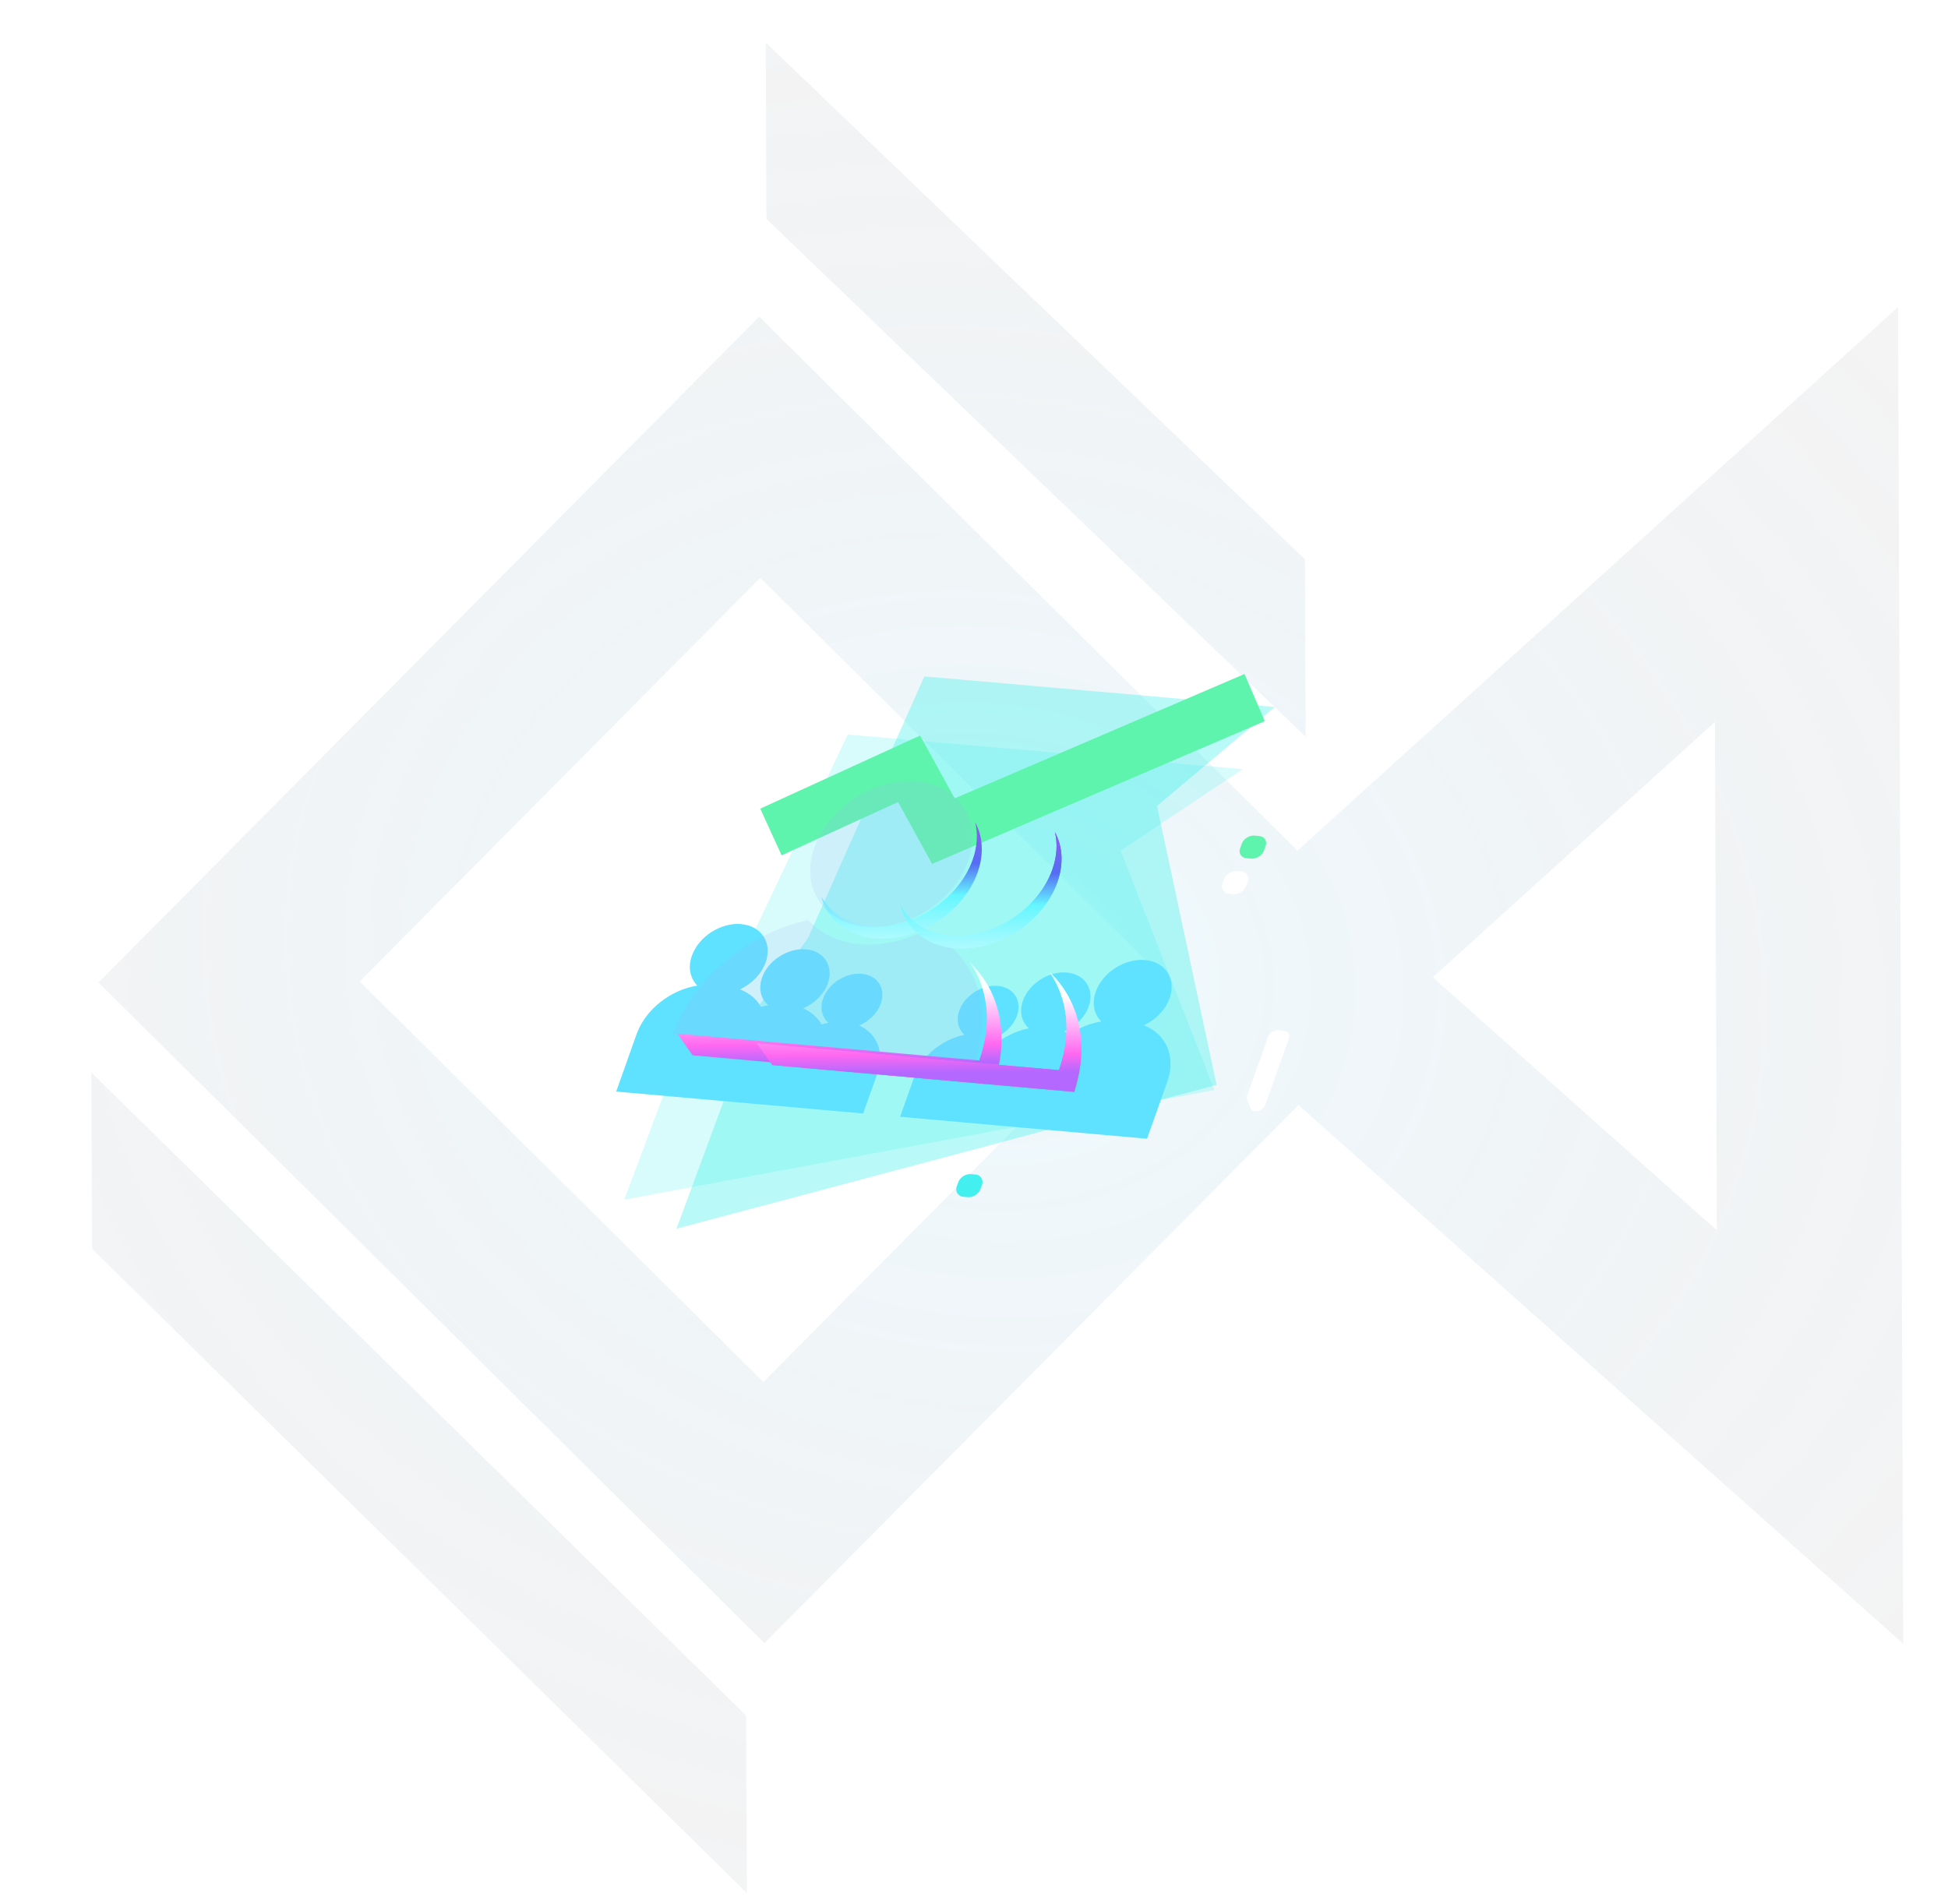 <svg width="357" height="349" viewBox="0 0 357 349" fill="none" xmlns="http://www.w3.org/2000/svg">
    <path fill-rule="evenodd" clip-rule="evenodd"
        d="M136.744 314.465L16.738 196.583L16.865 228.908L136.871 346.999L136.744 314.465ZM29.969 168.075L18.045 180.093L30.063 192.017L128.078 289.266L140.095 301.19L152.019 289.172L237.967 202.548L320.464 276.056L348.804 301.308L348.655 263.35L347.992 94.246L347.843 56.287L319.702 81.761L237.784 155.914L151.16 69.967L139.142 58.043L127.218 70.061L29.969 168.075ZM212.646 178.669L139.33 105.926L65.928 179.905L139.908 253.307L212.651 179.991L211.913 179.333L212.646 178.669ZM262.585 179.134L314.282 132.337L314.648 225.524L262.585 179.134ZM140.339 7.813L239.155 102.516L239.283 135.05L140.465 40.138L140.339 7.813Z"
        fill="url(#paint0_radial_1589_284720)" />
    <g filter="url(#filter0_f_1589_284720)">
        <path
            d="M148.09 171.942L169.401 123.99L233.617 129.599L212.039 147.729L222.961 198.862L123.974 225.221L139.116 184.28L148.09 171.942Z"
            fill="#3FF0ED" fill-opacity="0.2" />
    </g>
    <g filter="url(#filter1_f_1589_284720)">
        <path
            d="M148.09 171.942L169.401 123.99L233.617 129.599L212.039 147.729L222.961 198.862L123.974 225.221L139.116 184.28L148.09 171.942Z"
            fill="#3FF0ED" fill-opacity="0.2" />
    </g>
    <g filter="url(#filter2_f_1589_284720)">
        <path
            d="M136.192 175.027L155.358 134.636L227.741 140.987L205.37 155.928L222.572 199.818L114.409 219.893L127.357 185.334L136.192 175.027Z"
            fill="#3FF0ED" fill-opacity="0.2" />
    </g>
    <path
        d="M169.115 216.368C169.441 215.452 170.489 214.78 171.457 214.866L172.333 214.944C173.301 215.03 173.822 215.842 173.496 216.757L173.202 217.586C172.876 218.501 171.828 219.174 170.86 219.088L169.984 219.01C169.016 218.924 168.495 218.112 168.821 217.196L169.115 216.368Z"
        fill="white" />
    <path
        d="M232.429 190.023C232.682 189.31 233.498 188.787 234.252 188.854L235.297 188.947C236.051 189.014 236.456 189.645 236.203 190.358L231.88 202.515C231.434 203.769 229.551 204.135 229.141 203.048L228.585 201.576C228.496 201.342 228.501 201.071 228.597 200.801L232.429 190.023Z"
        fill="white" />
    <path
        d="M227.564 154.671C227.889 153.756 228.938 153.083 229.905 153.169L230.782 153.247C231.749 153.333 232.27 154.145 231.945 155.061L231.65 155.89C231.324 156.805 230.276 157.477 229.308 157.391L228.432 157.314C227.464 157.227 226.944 156.416 227.269 155.5L227.564 154.671Z"
        fill="#5FF4AD" />
    <rect width="4.398" height="4.398" rx="1.759"
        transform="matrix(0.996 0.089 -0.335 0.942 176.198 215.062)" fill="#43EFEF" />
    <rect width="4.398" height="4.398" rx="1.759"
        transform="matrix(0.996 0.089 -0.335 0.942 224.907 159.508)" fill="white" />
    <path d="M141.288 152.503L166.607 140.917L172.889 152.351L229.933 127.866" stroke="#5FF4AD"
        stroke-width="9.407" />
    <path fill-rule="evenodd" clip-rule="evenodd"
        d="M214.347 182.968C213.581 185.124 211.775 186.931 209.636 187.936C213.676 189.497 215.573 193.65 213.943 198.234L210.21 208.733L186.947 206.665L186.947 206.664L183.142 206.326L183.142 206.326L164.954 204.709L167.586 197.308C168.943 193.491 172.721 190.488 176.759 189.687C175.597 188.668 175.172 187.02 175.804 185.243C176.786 182.481 179.949 180.452 182.869 180.711C185.789 180.971 187.36 183.421 186.378 186.183C185.746 187.96 184.21 189.434 182.417 190.19C182.743 190.336 183.051 190.502 183.341 190.687C184.927 189.623 186.718 188.858 188.555 188.493C187.231 187.332 186.746 185.454 187.467 183.428C188.586 180.281 192.19 177.969 195.518 178.265C198.845 178.561 200.635 181.352 199.516 184.499C198.796 186.525 197.046 188.205 195.003 189.066C195.346 189.219 195.672 189.393 195.979 189.584C197.746 188.393 199.763 187.567 201.821 187.242C200.505 185.929 200.055 183.922 200.822 181.766C202.078 178.233 206.124 175.638 209.859 175.97C213.594 176.302 215.603 179.435 214.347 182.968Z"
        fill="#5FE2FF" />
    <path fill-rule="evenodd" clip-rule="evenodd"
        d="M126.8 175.185C126.034 177.34 126.483 179.347 127.798 180.66C122.93 181.429 118.286 185 116.656 189.585L112.923 200.083L127.303 201.362L139.995 202.49L139.995 202.49L158.183 204.106L160.814 196.705C162.171 192.888 160.695 189.419 157.458 187.97C159.251 187.215 160.787 185.741 161.419 183.963C162.401 181.201 160.83 178.751 157.91 178.492C154.99 178.232 151.827 180.261 150.845 183.023C150.213 184.8 150.638 186.449 151.8 187.467C151.392 187.548 150.986 187.651 150.585 187.776C149.83 186.503 148.677 185.476 147.203 184.816C149.245 183.955 150.995 182.276 151.715 180.25C152.834 177.103 151.044 174.311 147.716 174.016C144.389 173.72 140.784 176.032 139.665 179.179C138.945 181.205 139.43 183.082 140.753 184.243C140.326 184.328 139.902 184.434 139.482 184.561C138.645 183.138 137.321 182.015 135.614 181.355C137.754 180.35 139.559 178.543 140.326 176.387C141.582 172.854 139.572 169.721 135.838 169.389C132.103 169.057 128.057 171.652 126.8 175.185Z"
        fill="#5FE2FF" />
    <g filter="url(#filter3_bi_1589_284720)">
        <path fill-rule="evenodd" clip-rule="evenodd"
            d="M192.855 159.411C190.24 166.767 181.815 172.171 174.038 171.479C169.878 171.11 166.747 169.071 165.133 166.129C166.176 170.29 169.763 173.341 174.945 173.802C182.722 174.493 191.147 169.09 193.762 161.734C194.979 158.312 194.724 155.07 193.322 152.512C193.844 154.595 193.728 156.957 192.855 159.411ZM139.577 191.318L138.752 191.263L141.53 195.211L141.528 195.22L141.537 195.221L141.545 195.232L141.549 195.222L196.879 200.14L197.281 198.655C199.501 190.45 197.422 183.015 192.295 178.101C195.645 182.876 196.507 189.317 194.074 196.162L139.577 191.318Z"
            fill="url(#paint1_linear_1589_284720)" />
    </g>
    <g filter="url(#filter4_bi_1589_284720)">
        <circle cx="14.137" cy="14.137" r="14.137"
            transform="matrix(0.996 0.089 -0.335 0.942 169.427 143.589)" fill="#9CB0F8"
            fill-opacity="0.17" />
        <path fill-rule="evenodd" clip-rule="evenodd"
            d="M163.56 170.279C152.596 172.649 142.418 180.856 138.725 191.242L194.076 196.162C197.795 185.703 193.816 176.186 185.031 172.118C181.282 174.064 177.073 175.05 173.008 174.689C168.983 174.331 165.737 172.71 163.56 170.279Z"
            fill="#9CB0F8" fill-opacity="0.17" />
    </g>
    <g filter="url(#filter5_f_1589_284720)">
        <path fill-rule="evenodd" clip-rule="evenodd"
            d="M192.855 159.411C190.24 166.767 181.815 172.171 174.038 171.479C169.878 171.11 166.747 169.071 165.133 166.129C166.176 170.29 169.763 173.341 174.945 173.802C182.722 174.493 191.147 169.09 193.762 161.734C194.979 158.312 194.724 155.07 193.322 152.512C193.844 154.595 193.728 156.957 192.855 159.411ZM139.577 191.318L138.752 191.263L141.53 195.211L141.528 195.22L141.537 195.221L141.545 195.232L141.549 195.222L196.879 200.14L197.281 198.655C199.501 190.45 197.422 183.015 192.295 178.101C195.645 182.876 196.507 189.317 194.074 196.162L139.577 191.318Z"
            fill="url(#paint2_linear_1589_284720)" />
    </g>
    <g filter="url(#filter6_f_1589_284720)">
        <path fill-rule="evenodd" clip-rule="evenodd"
            d="M192.855 159.411C190.24 166.767 181.815 172.171 174.038 171.479C169.878 171.11 166.747 169.071 165.133 166.129C166.176 170.29 169.763 173.341 174.945 173.802C182.722 174.493 191.147 169.09 193.762 161.734C194.979 158.312 194.724 155.07 193.322 152.512C193.844 154.595 193.728 156.957 192.855 159.411ZM139.577 191.318L138.752 191.263L141.53 195.211L141.528 195.22L141.537 195.221L141.545 195.232L141.549 195.222L196.879 200.14L197.281 198.655C199.501 190.45 197.422 183.015 192.295 178.101C195.645 182.876 196.507 189.317 194.074 196.162L139.577 191.318Z"
            fill="url(#paint3_linear_1589_284720)" />
    </g>
    <rect width="5.408" height="5.408" rx="1.759"
        transform="matrix(0.996 0.089 -0.335 0.942 123.459 135.088)" fill="white" />
    <defs>
        <filter id="filter0_f_1589_284720" x="0.367" y="0.383" width="356.858" height="348.445"
            filterUnits="userSpaceOnUse" color-interpolation-filters="sRGB">
            <feFlood flood-opacity="0" result="BackgroundImageFix" />
            <feBlend mode="normal" in="SourceGraphic" in2="BackgroundImageFix" result="shape" />
            <feGaussianBlur stdDeviation="61.803" result="effect1_foregroundBlur_1589_284720" />
        </filter>
        <filter id="filter1_f_1589_284720" x="62.17" y="62.187" width="233.251" height="224.838"
            filterUnits="userSpaceOnUse" color-interpolation-filters="sRGB">
            <feFlood flood-opacity="0" result="BackgroundImageFix" />
            <feBlend mode="normal" in="SourceGraphic" in2="BackgroundImageFix" result="shape" />
            <feGaussianBlur stdDeviation="30.902" result="effect1_foregroundBlur_1589_284720" />
        </filter>
        <filter id="filter2_f_1589_284720" x="49.465" y="69.693" width="243.219" height="215.144"
            filterUnits="userSpaceOnUse" color-interpolation-filters="sRGB">
            <feFlood flood-opacity="0" result="BackgroundImageFix" />
            <feBlend mode="normal" in="SourceGraphic" in2="BackgroundImageFix" result="shape" />
            <feGaussianBlur stdDeviation="32.472" result="effect1_foregroundBlur_1589_284720" />
        </filter>
        <filter id="filter3_bi_1589_284720" x="124.139" y="144.394" width="82.142" height="63.864"
            filterUnits="userSpaceOnUse" color-interpolation-filters="sRGB">
            <feFlood flood-opacity="0" result="BackgroundImageFix" />
            <feGaussianBlur in="BackgroundImageFix" stdDeviation="4.059" />
            <feComposite in2="SourceAlpha" operator="in" result="effect1_backgroundBlur_1589_284720" />
            <feBlend mode="normal" in="SourceGraphic" in2="effect1_backgroundBlur_1589_284720" result="shape" />
            <feColorMatrix in="SourceAlpha" type="matrix" values="0 0 0 0 0 0 0 0 0 0 0 0 0 0 0 0 0 0 127 0"
                result="hardAlpha" />
            <feOffset dx="-14.612" dy="-1.786" />
            <feGaussianBlur stdDeviation="69.003" />
            <feComposite in2="hardAlpha" operator="arithmetic" k2="-1" k3="1" />
            <feColorMatrix type="matrix" values="0 0 0 0 0.396 0 0 0 0 0.894 0 0 0 0 1 0 0 0 0.1 0" />
            <feBlend mode="normal" in2="shape" result="effect2_innerShadow_1589_284720" />
        </filter>
        <filter id="filter4_bi_1589_284720" x="123.301" y="136.663" width="80.284" height="67.617"
            filterUnits="userSpaceOnUse" color-interpolation-filters="sRGB">
            <feFlood flood-opacity="0" result="BackgroundImageFix" />
            <feGaussianBlur in="BackgroundImageFix" stdDeviation="4.059" />
            <feComposite in2="SourceAlpha" operator="in" result="effect1_backgroundBlur_1589_284720" />
            <feBlend mode="normal" in="SourceGraphic" in2="effect1_backgroundBlur_1589_284720" result="shape" />
            <feColorMatrix in="SourceAlpha" type="matrix" values="0 0 0 0 0 0 0 0 0 0 0 0 0 0 0 0 0 0 127 0"
                result="hardAlpha" />
            <feOffset dx="-15.424" dy="-1.624" />
            <feGaussianBlur stdDeviation="73.062" />
            <feComposite in2="hardAlpha" operator="arithmetic" k2="-1" k3="1" />
            <feColorMatrix type="matrix" values="0 0 0 0 0.396 0 0 0 0 0.894 0 0 0 0 1 0 0 0 0.1 0" />
            <feBlend mode="normal" in2="shape" result="effect2_innerShadow_1589_284720" />
        </filter>
        <filter id="filter5_f_1589_284720" x="132.257" y="146.017" width="72.401" height="60.617"
            filterUnits="userSpaceOnUse" color-interpolation-filters="sRGB">
            <feFlood flood-opacity="0" result="BackgroundImageFix" />
            <feBlend mode="normal" in="SourceGraphic" in2="BackgroundImageFix" result="shape" />
            <feGaussianBlur stdDeviation="3.247" result="effect1_foregroundBlur_1589_284720" />
        </filter>
        <filter id="filter6_f_1589_284720" x="125.763" y="139.523" width="85.39" height="73.605"
            filterUnits="userSpaceOnUse" color-interpolation-filters="sRGB">
            <feFlood flood-opacity="0" result="BackgroundImageFix" />
            <feBlend mode="normal" in="SourceGraphic" in2="BackgroundImageFix" result="shape" />
            <feGaussianBlur stdDeviation="6.494" result="effect1_foregroundBlur_1589_284720" />
        </filter>
        <radialGradient id="paint0_radial_1589_284720" cx="0" cy="0" r="1" gradientUnits="userSpaceOnUse"
            gradientTransform="translate(180.408 178.168) rotate(100.557) scale(189.262 227.988)">
            <stop stop-color="#6CD3FF" stop-opacity="0.11" />
            <stop offset="1" stop-color="#23212B" stop-opacity="0.05" />
        </radialGradient>
        <linearGradient id="paint1_linear_1589_284720" x1="207.99" y1="197.3" x2="207.745" y2="146.62"
            gradientUnits="userSpaceOnUse">
            <stop offset="0.018" stop-color="#B468FF" />
            <stop offset="0.082" stop-color="#FF68F0" />
            <stop offset="0.291" stop-color="white" />
            <stop offset="0.621" stop-color="#65F6FF" />
            <stop offset="0.737" stop-color="#536DF3" />
            <stop offset="1" stop-color="#C24FEB" />
        </linearGradient>
        <linearGradient id="paint2_linear_1589_284720" x1="207.99" y1="197.3" x2="207.745" y2="146.62"
            gradientUnits="userSpaceOnUse">
            <stop offset="0.018" stop-color="#B468FF" />
            <stop offset="0.082" stop-color="#FF68F0" />
            <stop offset="0.291" stop-color="white" />
            <stop offset="0.621" stop-color="#65F6FF" />
            <stop offset="0.737" stop-color="#536DF3" />
            <stop offset="1" stop-color="#C24FEB" />
        </linearGradient>
        <linearGradient id="paint3_linear_1589_284720" x1="207.99" y1="197.3" x2="207.745" y2="146.62"
            gradientUnits="userSpaceOnUse">
            <stop offset="0.018" stop-color="#B468FF" />
            <stop offset="0.082" stop-color="#FF68F0" />
            <stop offset="0.291" stop-color="white" />
            <stop offset="0.621" stop-color="#65F6FF" />
            <stop offset="0.737" stop-color="#536DF3" />
            <stop offset="1" stop-color="#C24FEB" />
        </linearGradient>
    </defs>
</svg>